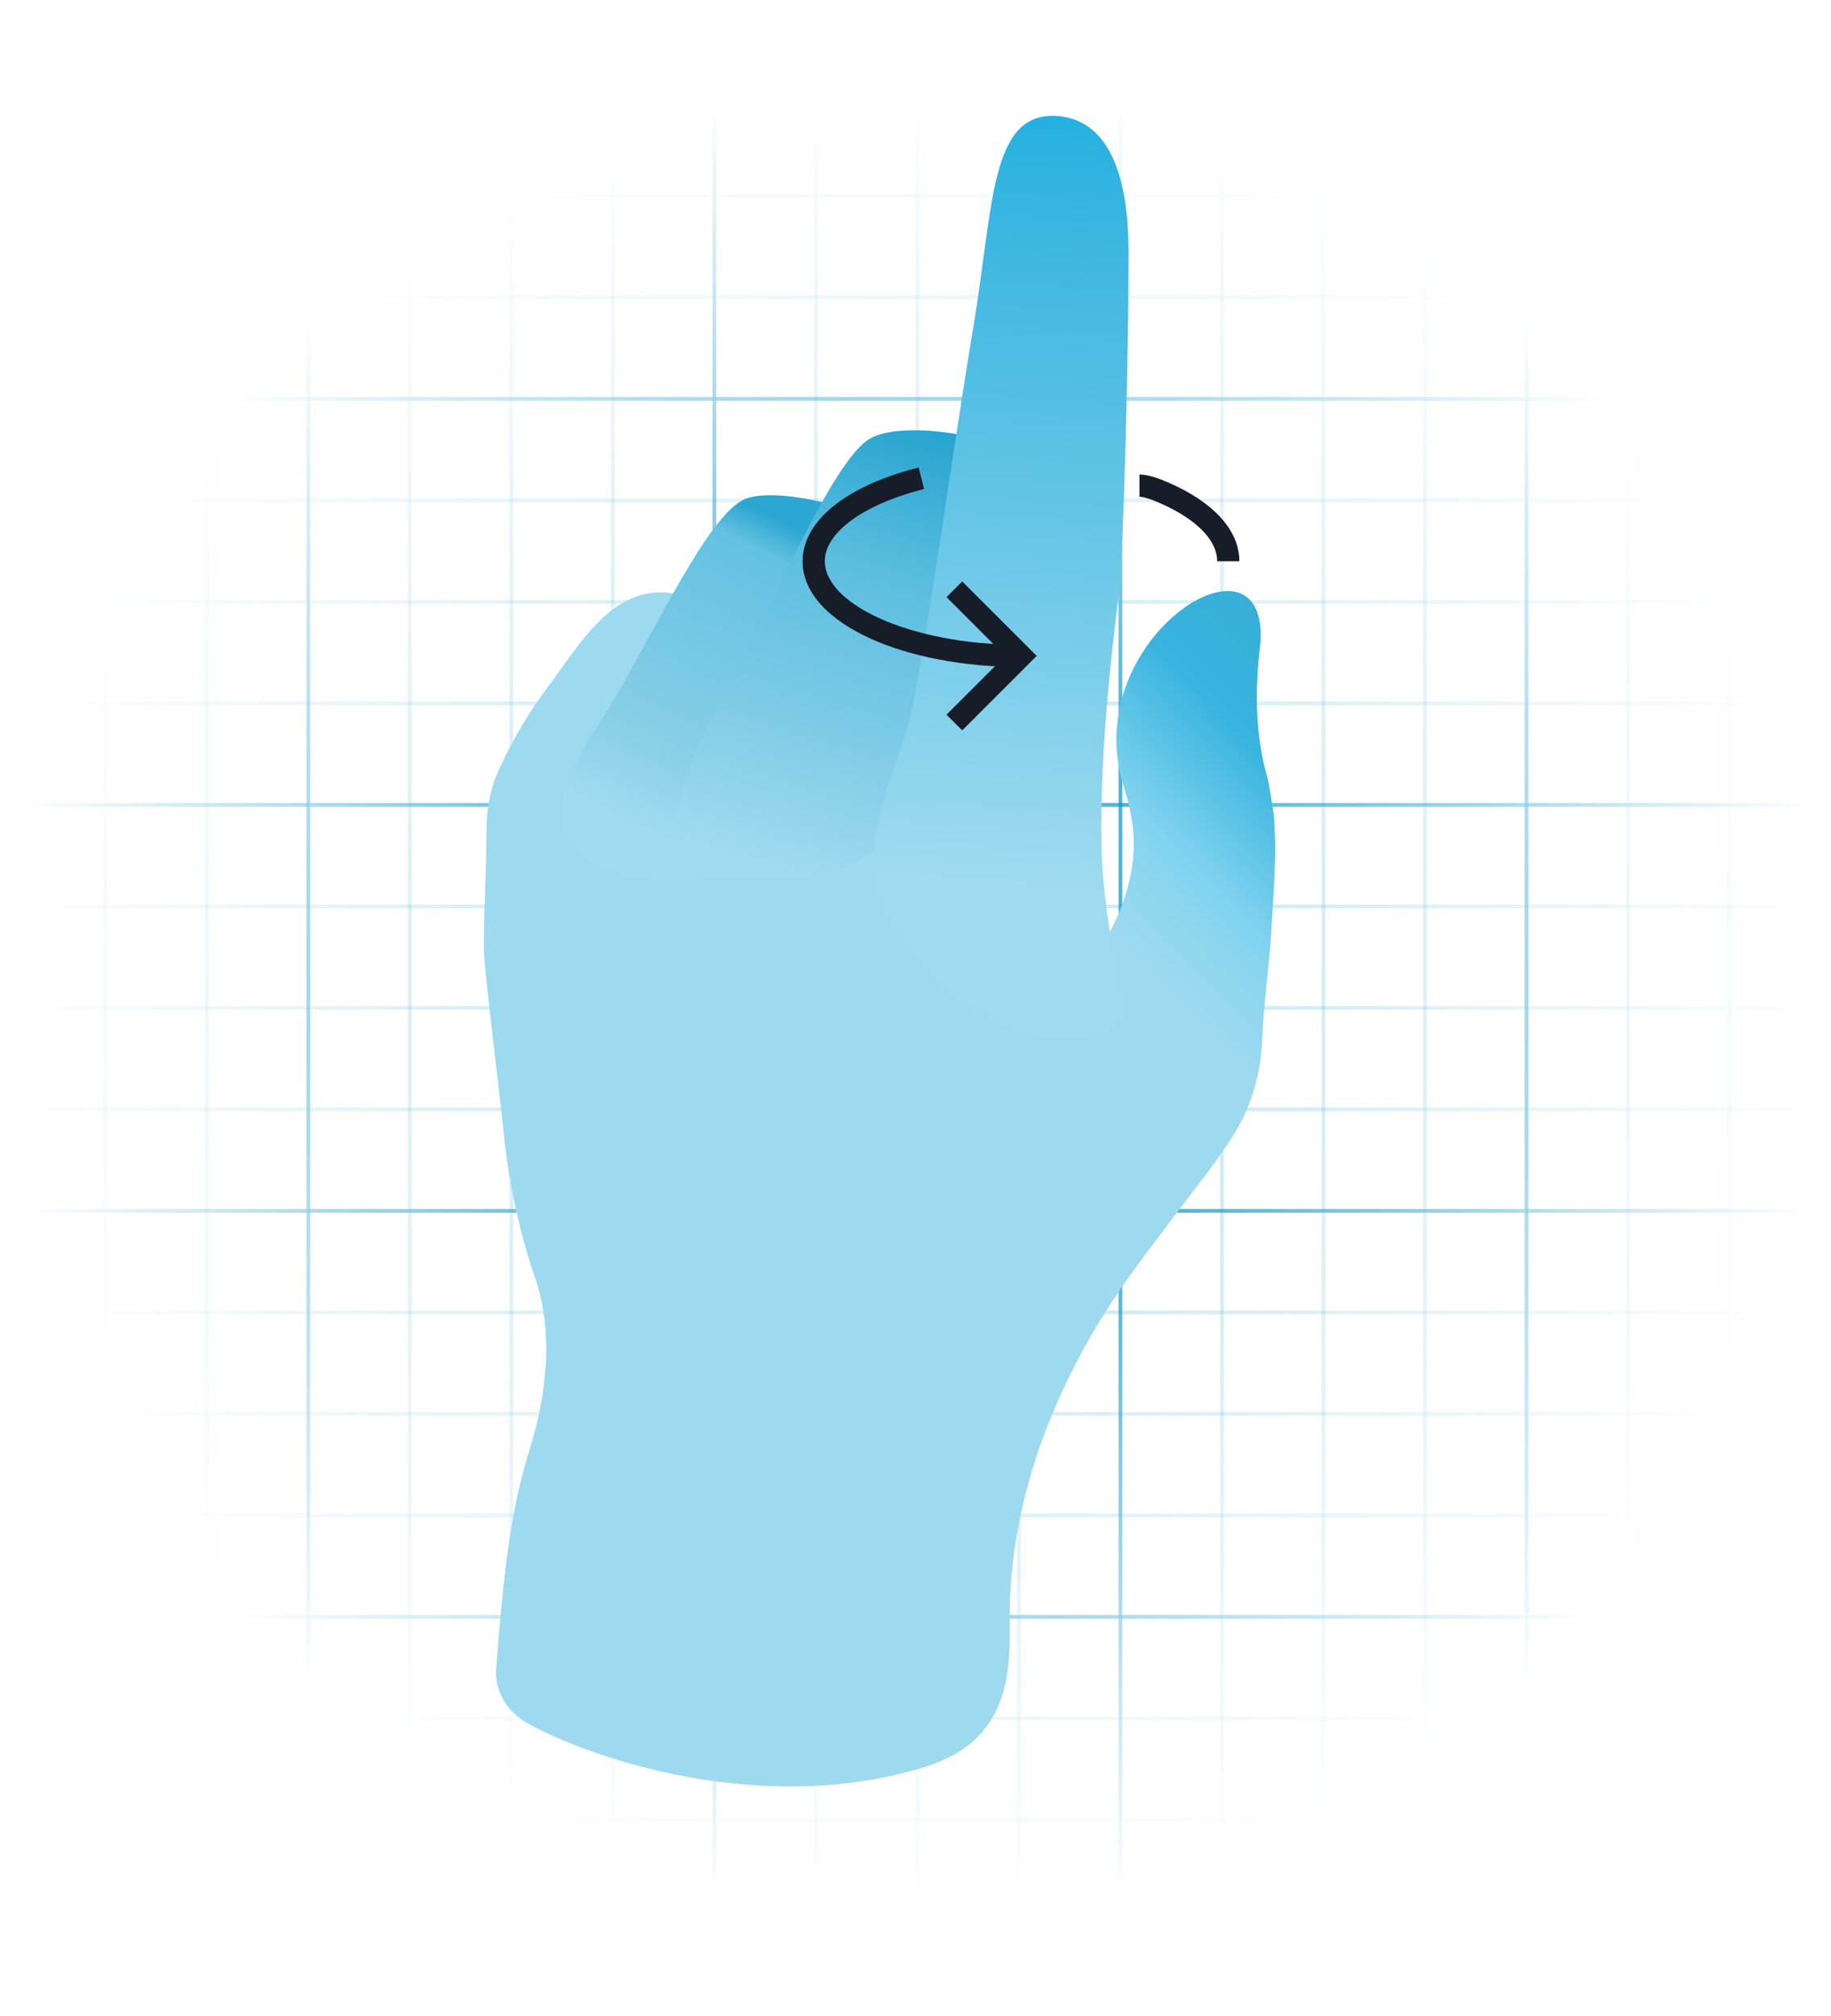 <svg width="485" height="534" viewBox="0 0 485 534" fill="none" xmlns="http://www.w3.org/2000/svg">
<mask id="mask0_63_2" style="mask-type:alpha" maskUnits="userSpaceOnUse" x="1" y="21" width="484" height="489">
<rect x="1" y="21.696" width="484" height="487.315" fill="url(#paint0_radial_63_2)"/>
</mask>
<g mask="url(#mask0_63_2)">
<path d="M108.556 25.011V509.011" stroke="#0995C6" stroke-opacity="0.19"/>
<path d="M189.222 25.011V509.011" stroke="#0995C6" stroke-opacity="0.71"/>
<path d="M323.667 25.011V509.011" stroke="#0995C6" stroke-opacity="0.19"/>
<path d="M431.222 25.011V509.011" stroke="#0995C6" stroke-opacity="0.19"/>
<path d="M27.889 25.011V509.011" stroke="#0995C6" stroke-opacity="0.19"/>
<path d="M135.444 25.011V509.011" stroke="#0995C6" stroke-opacity="0.19"/>
<path d="M243 25.011V509.011" stroke="#0995C6" stroke-opacity="0.19"/>
<path d="M350.556 25.011V509.011" stroke="#0995C6" stroke-opacity="0.19"/>
<path d="M458.111 25.011V509.011" stroke="#0995C6" stroke-opacity="0.19"/>
<path d="M54.778 25.011V509.011" stroke="#0995C6" stroke-opacity="0.19"/>
<path d="M162.333 25.011V509.011" stroke="#0995C6" stroke-opacity="0.19"/>
<path d="M269.889 25.011V509.011" stroke="#0995C6" stroke-opacity="0.19"/>
<path d="M377.444 25.011V509.011" stroke="#0995C6" stroke-opacity="0.19"/>
<path d="M81.667 25.011V509.011" stroke="#0995C6" stroke-opacity="0.71"/>
<path d="M216.111 25.011V509.011" stroke="#0995C6" stroke-opacity="0.19"/>
<path d="M296.778 25.011V509.011" stroke="#0995C6" stroke-opacity="0.71"/>
<path d="M404.333 25.011V509.011" stroke="#0995C6" stroke-opacity="0.71"/>
<path d="M485 132.567L1 132.567" stroke="#0995C6" stroke-opacity="0.19"/>
<path d="M485 213.233L1 213.233" stroke="#0995C6" stroke-opacity="0.71"/>
<path d="M485 347.678L1 347.678" stroke="#0995C6" stroke-opacity="0.19"/>
<path d="M485 455.233L1 455.233" stroke="#0995C6" stroke-opacity="0.19"/>
<path d="M485 51.9L1 51.9" stroke="#0995C6" stroke-opacity="0.19"/>
<path d="M485 159.456L1 159.456" stroke="#0995C6" stroke-opacity="0.19"/>
<path d="M485 267.011L1 267.011" stroke="#0995C6" stroke-opacity="0.19"/>
<path d="M485 374.567L1 374.567" stroke="#0995C6" stroke-opacity="0.19"/>
<path d="M485 482.122L1 482.122" stroke="#0995C6" stroke-opacity="0.19"/>
<path d="M485 78.789L1 78.789" stroke="#0995C6" stroke-opacity="0.19"/>
<path d="M485 186.344L1 186.344" stroke="#0995C6" stroke-opacity="0.19"/>
<path d="M485 293.9L1 293.9" stroke="#0995C6" stroke-opacity="0.19"/>
<path d="M485 401.456L1 401.456" stroke="#0995C6" stroke-opacity="0.19"/>
<path d="M485 105.678L1 105.678" stroke="#0995C6" stroke-opacity="0.71"/>
<path d="M485 240.122L1 240.122" stroke="#0995C6" stroke-opacity="0.19"/>
<path d="M485 320.789L1 320.789" stroke="#0995C6" stroke-opacity="0.71"/>
<path d="M485 428.344L1 428.344" stroke="#0995C6" stroke-opacity="0.71"/>
</g>
<path d="M303.83 331.727C306.19 328.594 308.786 325.149 311.146 322.016C316.573 314.812 322.314 307.844 326.88 300.48C331.445 293.117 333.895 284.651 334.307 275.632C334.963 262.378 336.551 253.753 336.967 242.773C337.537 232.891 338.181 225.519 337.417 216.105C336.954 212.81 336.49 209.515 335.713 205.983C330.809 189.03 333.825 172.643 333.911 169.271C334.996 139.153 289.127 167.448 296.499 203.937C297.353 208.018 299.07 212.257 299.688 216.651C301.859 228.107 298.225 240.1 292.085 250.205C287.24 241.645 282.396 233.085 279.984 223.902C279.362 221.47 278.427 218.801 277.255 216.445C275.771 213.853 273.501 211.652 270.995 209.764C255.805 197.338 236.603 190.237 217.23 189.881C212.995 189.637 208.837 189.941 204.838 189.384C195.901 187.56 188.31 179.386 186.761 170.363C186.22 166.518 186.151 162.047 183.568 159.61C182.238 158.117 180.2 157.563 178.475 157.246C162.402 154.465 153.503 170.839 145.243 181.802C140.523 188.067 136.194 195.117 132.332 203.501C129.732 208.908 128.857 214.632 128.844 220.515C128.895 232.829 127.686 248.122 128.376 255.026C130.295 274.639 132.457 290.018 133.685 302.727C134.994 314.025 137.401 325.168 140.907 336.157C141.919 339.375 149.18 355.157 140.332 383.845C135.673 398.503 133.6 413.637 131.421 441.948C130.859 447.907 134.455 453.563 139.625 456.476C156.939 466.083 201.615 481.083 244.077 468.391C249.179 466.833 253.654 464.803 257.662 461.439C267.329 452.518 267.668 440.989 267.462 427.576C267.59 404.594 274.228 382.097 284.783 361.57C289.825 351.619 296.514 341.437 303.83 331.727Z" fill="url(#paint1_linear_63_2)"/>
<path d="M196.569 132.578C205.129 127.733 237.19 136.666 238.117 143.257C239.044 149.848 238.388 163.102 236.178 169.294C231.201 185.676 208.46 219.12 206.963 222.411C199.239 239.179 147.08 238.674 148.701 214.362C149.023 210.676 151.473 202.21 157.532 193.517C170.044 174.954 185.653 138.594 196.569 132.578Z" fill="url(#paint2_linear_63_2)"/>
<path d="M229.626 116.727C238.503 110.157 271.041 116.503 271.809 123.956C272.577 131.409 271.603 146.389 269.548 153.679C264.095 172.649 240.397 213.227 238.663 216.832C230.541 236.737 177.82 242.191 179.763 214.194C180.008 209.958 183.088 200.004 188.915 189.663C201.749 167.415 218.706 124.703 229.626 116.727Z" fill="url(#paint3_linear_63_2)"/>
<path d="M296.366 157.188C297.726 144.955 298.944 89.895 298.905 71.697C298.84 65.265 300.874 31.934 279.699 30.712C262.209 29.811 263.175 54.599 257.85 86.433C251.174 126.578 244.395 177.939 240.68 191.344C236.175 207.1 227.589 223.71 233.36 238.861C239.131 254.011 251.888 267.06 271.639 274.084C278.693 276.452 297.204 276.649 297.929 267.866C298.011 266.454 293.574 250.836 291.973 229.497C290.621 201.963 295.087 168.01 296.366 157.188Z" fill="url(#paint4_linear_63_2)"/>
<path fill-rule="evenodd" clip-rule="evenodd" d="M244.771 129.552C244.425 129.639 244.081 129.727 243.74 129.817C242.676 130.098 241.638 130.395 240.626 130.707C233.556 132.887 227.893 135.767 224.06 138.988C220.219 142.215 218.478 145.537 218.478 148.69C218.478 153.758 223.107 159.298 232.839 163.742C242.311 168.067 255.603 170.82 270.442 170.82V176.703C254.957 176.703 240.796 173.843 230.396 169.094C220.257 164.464 212.595 157.469 212.595 148.69C212.595 143.187 215.658 138.364 220.275 134.484C224.9 130.599 231.349 127.411 238.893 125.086C239.983 124.749 241.099 124.431 242.238 124.13C242.603 124.033 242.97 123.939 243.34 123.846L244.771 129.552ZM307.869 127.163C307.272 126.918 306.324 126.575 305.295 126.287C304.31 126.012 303.011 125.719 301.817 125.719V131.601C302.191 131.601 302.866 131.717 303.712 131.953C304.508 132.176 305.242 132.444 305.64 132.607L305.64 132.607L305.66 132.615C306.347 132.892 307.016 133.176 307.667 133.468C310.053 134.535 312.184 135.693 314.036 136.918C319.787 140.722 322.406 144.845 322.406 148.69H328.289C328.289 141.97 323.751 136.291 317.281 132.011C315.125 130.585 312.705 129.277 310.069 128.098C309.352 127.777 308.618 127.465 307.869 127.163Z" fill="#171C29"/>
<path fill-rule="evenodd" clip-rule="evenodd" d="M254.873 154.033L274.601 173.761L254.873 193.489L250.714 189.329L266.282 173.761L250.714 158.193L254.873 154.033Z" fill="#171C29"/>
<defs>
<radialGradient id="paint0_radial_63_2" cx="0" cy="0" r="1" gradientUnits="userSpaceOnUse" gradientTransform="translate(243 265.354) rotate(90) scale(243.658 242)">
<stop offset="0.359" stop-color="#D9D9D9"/>
<stop offset="1" stop-color="#D9D9D9" stop-opacity="0"/>
</radialGradient>
<linearGradient id="paint1_linear_63_2" x1="284.994" y1="238.594" x2="345.467" y2="179.625" gradientUnits="userSpaceOnUse">
<stop stop-color="#9EDAEF"/>
<stop offset="0.332" stop-color="#82D3EF"/>
<stop offset="0.735" stop-color="#39B4DF"/>
<stop offset="1" stop-color="#37AFD9"/>
</linearGradient>
<linearGradient id="paint2_linear_63_2" x1="177.075" y1="222.402" x2="215.818" y2="142.515" gradientUnits="userSpaceOnUse">
<stop offset="0" stop-color="#9FDBF0"/>
<stop offset="0.264" stop-color="#87CEE6"/>
<stop offset="0.57" stop-color="#75C8E4"/>
<stop offset="0.895" stop-color="#64C1E1"/>
<stop offset="1" stop-color="#2CA7D1"/>
</linearGradient>
<linearGradient id="paint3_linear_63_2" x1="209.34" y1="231.419" x2="253.058" y2="92.022" gradientUnits="userSpaceOnUse">
<stop stop-color="#9FDBF0"/>
<stop offset="0.264" stop-color="#7FCBE6"/>
<stop offset="0.57" stop-color="#5BBEDF"/>
<stop offset="1" stop-color="#0995C6"/>
</linearGradient>
<linearGradient id="paint4_linear_63_2" x1="265.824" y1="235.029" x2="282.07" y2="15.774" gradientUnits="userSpaceOnUse">
<stop stop-color="#9FDBF0"/>
<stop offset="0.37" stop-color="#6FC9E8"/>
<stop offset="0.798" stop-color="#3BB6E0"/>
<stop offset="1" stop-color="#19AEE1"/>
</linearGradient>
</defs>
</svg>

